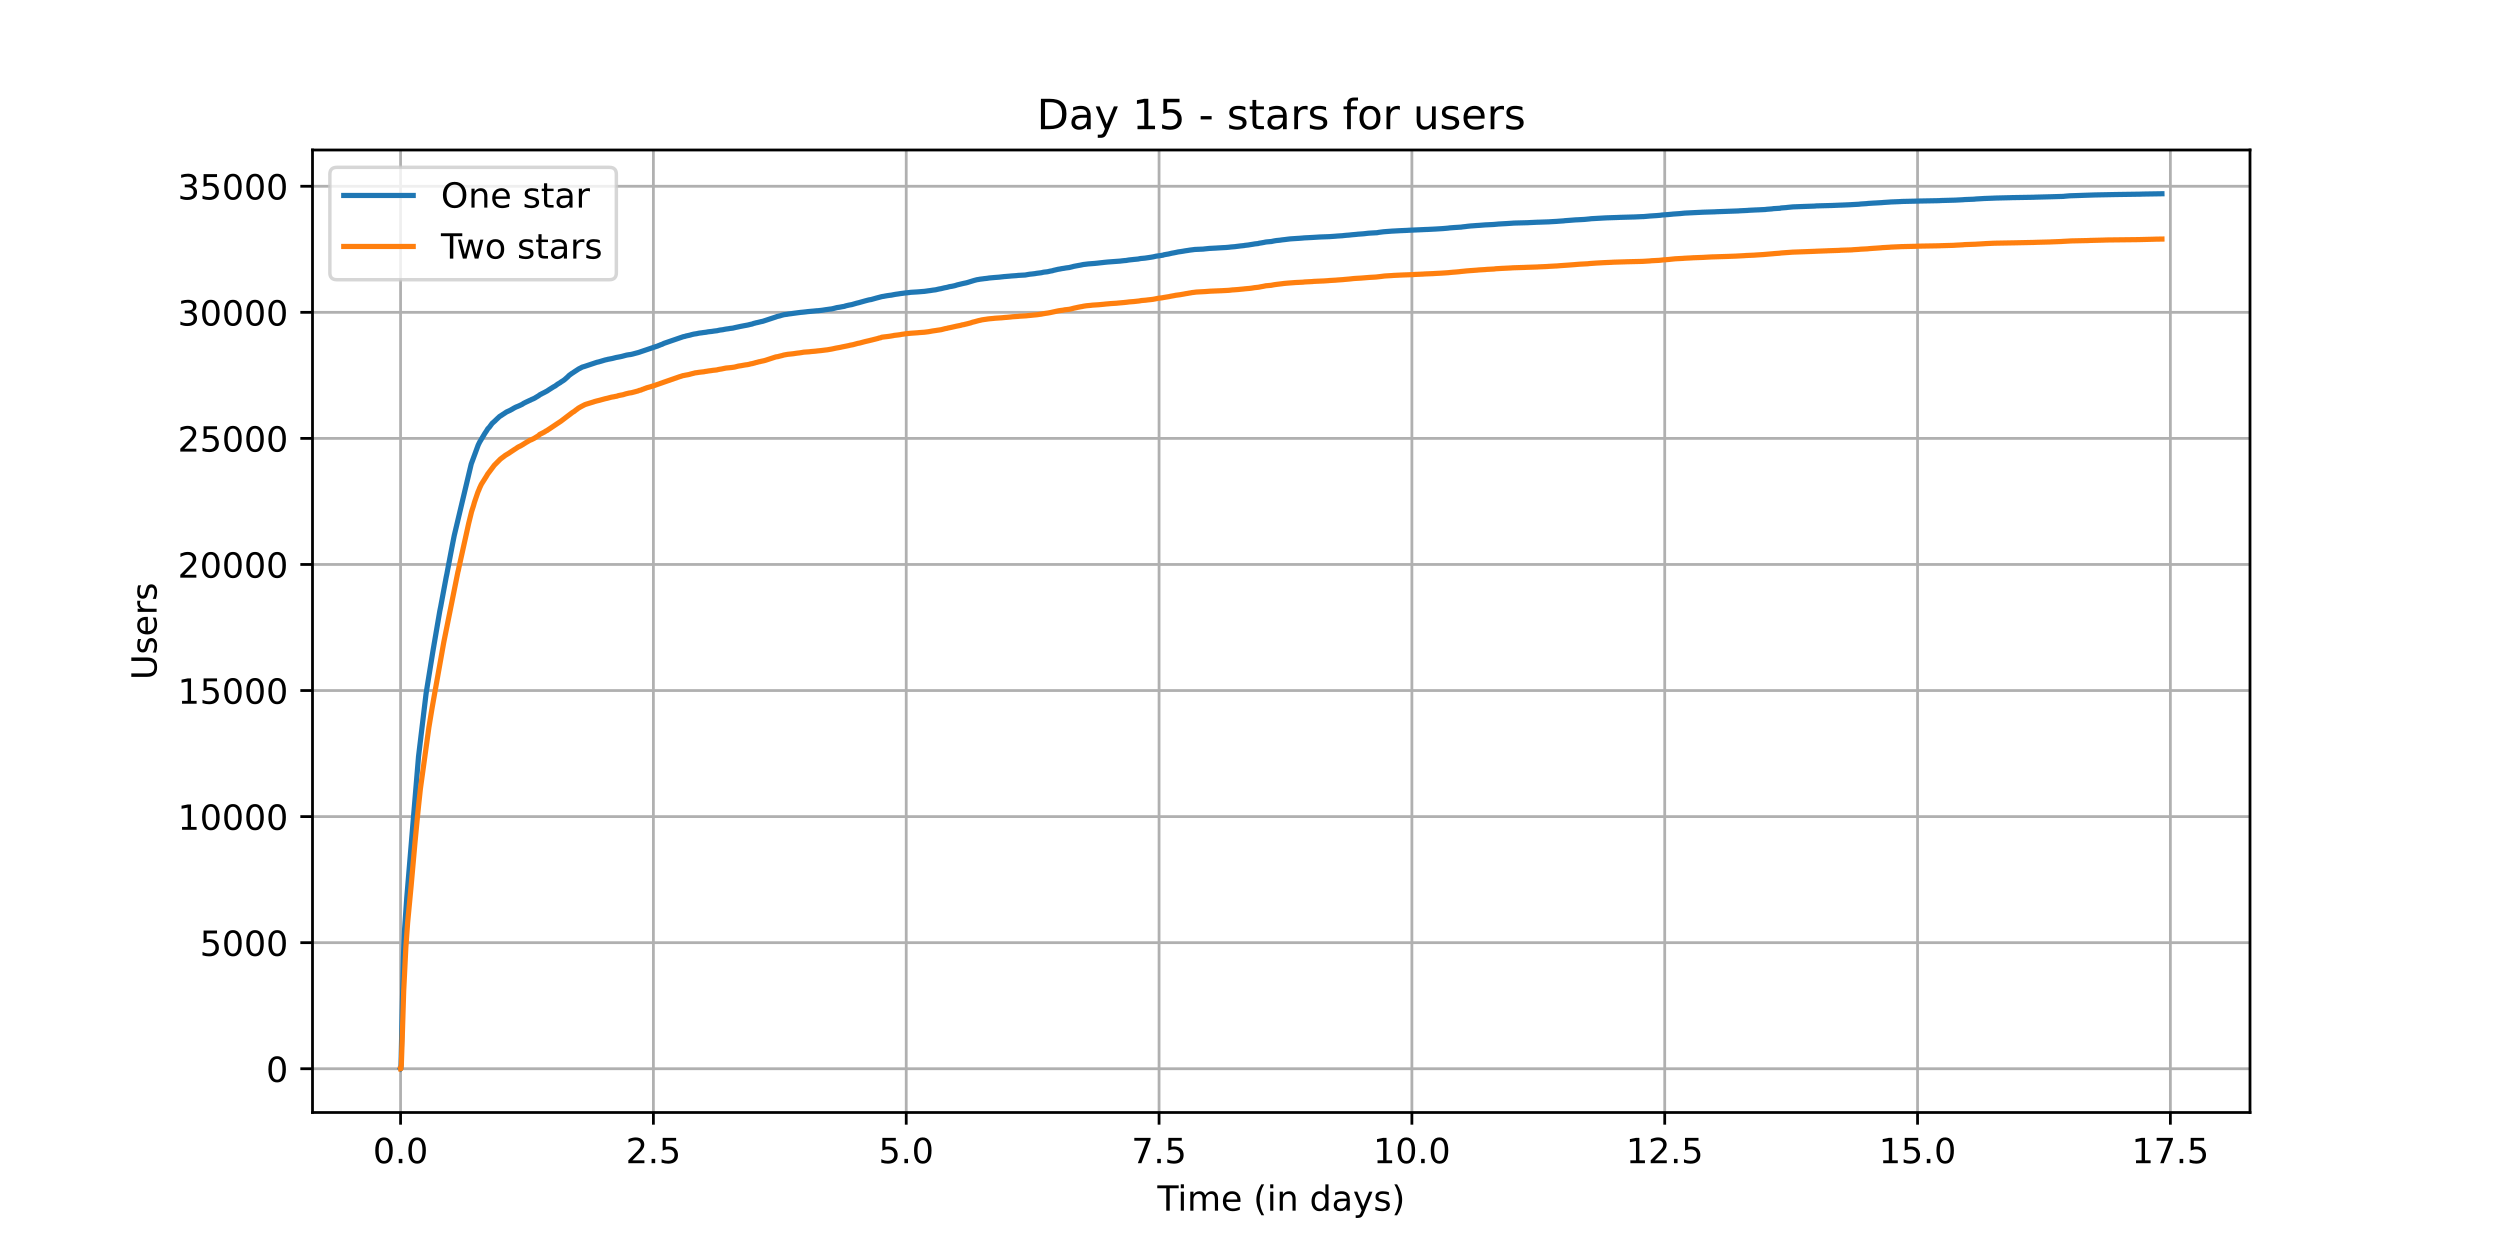<?xml version="1.0" encoding="utf-8" standalone="no"?>
<!DOCTYPE svg PUBLIC "-//W3C//DTD SVG 1.1//EN"
  "http://www.w3.org/Graphics/SVG/1.1/DTD/svg11.dtd">
<!-- Created with matplotlib (https://matplotlib.org/) -->
<svg height="360pt" version="1.1" viewBox="0 0 720 360" width="720pt" xmlns="http://www.w3.org/2000/svg" xmlns:xlink="http://www.w3.org/1999/xlink">
 <defs>
  <style type="text/css">*{stroke-linecap:butt;stroke-linejoin:round;}</style>
 </defs>
 <g id="figure_1">
  <g id="patch_1">
   <path d="M 0 360 
L 720 360 
L 720 0 
L 0 0 
z
" style="fill:#ffffff;"/>
  </g>
  <g id="axes_1">
   <g id="patch_2">
    <path d="M 90 320.4 
L 648 320.4 
L 648 43.2 
L 90 43.2 
z
" style="fill:#ffffff;"/>
   </g>
   <g id="matplotlib.axis_1">
    <g id="xtick_1">
     <g id="line2d_1">
      <path clip-path="url(#pe587281e4d)" d="M 115.364 320.4 
L 115.364 43.2 
" style="fill:none;stroke:#b0b0b0;stroke-linecap:square;stroke-width:0.8;"/>
     </g>
     <g id="line2d_2">
      <defs>
       <path d="M 0 0 
L 0 3.5 
" id="m7c667fd18a" style="stroke:#000000;stroke-width:0.8;"/>
      </defs>
      <g>
       <use style="stroke:#000000;stroke-width:0.8;" x="115.364" xlink:href="#m7c667fd18a" y="320.4"/>
      </g>
     </g>
     <g id="text_1">
      <!-- 0.0 -->
      <g transform="translate(107.412 334.998)scale(0.1 -0.1)">
       <defs>
        <path d="M 31.781 66.406 
Q 24.172 66.406 20.328 58.906 
Q 16.5 51.422 16.5 36.375 
Q 16.5 21.391 20.328 13.891 
Q 24.172 6.391 31.781 6.391 
Q 39.453 6.391 43.281 13.891 
Q 47.125 21.391 47.125 36.375 
Q 47.125 51.422 43.281 58.906 
Q 39.453 66.406 31.781 66.406 
z
M 31.781 74.219 
Q 44.047 74.219 50.516 64.516 
Q 56.984 54.828 56.984 36.375 
Q 56.984 17.969 50.516 8.266 
Q 44.047 -1.422 31.781 -1.422 
Q 19.531 -1.422 13.062 8.266 
Q 6.594 17.969 6.594 36.375 
Q 6.594 54.828 13.062 64.516 
Q 19.531 74.219 31.781 74.219 
z
" id="DejaVuSans-48"/>
        <path d="M 10.688 12.406 
L 21 12.406 
L 21 0 
L 10.688 0 
z
" id="DejaVuSans-46"/>
       </defs>
       <use xlink:href="#DejaVuSans-48"/>
       <use x="63.623" xlink:href="#DejaVuSans-46"/>
       <use x="95.41" xlink:href="#DejaVuSans-48"/>
      </g>
     </g>
    </g>
    <g id="xtick_2">
     <g id="line2d_3">
      <path clip-path="url(#pe587281e4d)" d="M 188.179 320.4 
L 188.179 43.2 
" style="fill:none;stroke:#b0b0b0;stroke-linecap:square;stroke-width:0.8;"/>
     </g>
     <g id="line2d_4">
      <g>
       <use style="stroke:#000000;stroke-width:0.8;" x="188.179" xlink:href="#m7c667fd18a" y="320.4"/>
      </g>
     </g>
     <g id="text_2">
      <!-- 2.5 -->
      <g transform="translate(180.227 334.998)scale(0.1 -0.1)">
       <defs>
        <path d="M 19.188 8.297 
L 53.609 8.297 
L 53.609 0 
L 7.328 0 
L 7.328 8.297 
Q 12.938 14.109 22.625 23.891 
Q 32.328 33.688 34.812 36.531 
Q 39.547 41.844 41.422 45.531 
Q 43.312 49.219 43.312 52.781 
Q 43.312 58.594 39.234 62.25 
Q 35.156 65.922 28.609 65.922 
Q 23.969 65.922 18.812 64.312 
Q 13.672 62.703 7.812 59.422 
L 7.812 69.391 
Q 13.766 71.781 18.938 73 
Q 24.125 74.219 28.422 74.219 
Q 39.75 74.219 46.484 68.547 
Q 53.219 62.891 53.219 53.422 
Q 53.219 48.922 51.531 44.891 
Q 49.859 40.875 45.406 35.406 
Q 44.188 33.984 37.641 27.219 
Q 31.109 20.453 19.188 8.297 
z
" id="DejaVuSans-50"/>
        <path d="M 10.797 72.906 
L 49.516 72.906 
L 49.516 64.594 
L 19.828 64.594 
L 19.828 46.734 
Q 21.969 47.469 24.109 47.828 
Q 26.266 48.188 28.422 48.188 
Q 40.625 48.188 47.75 41.5 
Q 54.891 34.812 54.891 23.391 
Q 54.891 11.625 47.562 5.094 
Q 40.234 -1.422 26.906 -1.422 
Q 22.312 -1.422 17.547 -0.641 
Q 12.797 0.141 7.719 1.703 
L 7.719 11.625 
Q 12.109 9.234 16.797 8.062 
Q 21.484 6.891 26.703 6.891 
Q 35.156 6.891 40.078 11.328 
Q 45.016 15.766 45.016 23.391 
Q 45.016 31 40.078 35.438 
Q 35.156 39.891 26.703 39.891 
Q 22.75 39.891 18.812 39.016 
Q 14.891 38.141 10.797 36.281 
z
" id="DejaVuSans-53"/>
       </defs>
       <use xlink:href="#DejaVuSans-50"/>
       <use x="63.623" xlink:href="#DejaVuSans-46"/>
       <use x="95.41" xlink:href="#DejaVuSans-53"/>
      </g>
     </g>
    </g>
    <g id="xtick_3">
     <g id="line2d_5">
      <path clip-path="url(#pe587281e4d)" d="M 260.994 320.4 
L 260.994 43.2 
" style="fill:none;stroke:#b0b0b0;stroke-linecap:square;stroke-width:0.8;"/>
     </g>
     <g id="line2d_6">
      <g>
       <use style="stroke:#000000;stroke-width:0.8;" x="260.994" xlink:href="#m7c667fd18a" y="320.4"/>
      </g>
     </g>
     <g id="text_3">
      <!-- 5.0 -->
      <g transform="translate(253.042 334.998)scale(0.1 -0.1)">
       <use xlink:href="#DejaVuSans-53"/>
       <use x="63.623" xlink:href="#DejaVuSans-46"/>
       <use x="95.41" xlink:href="#DejaVuSans-48"/>
      </g>
     </g>
    </g>
    <g id="xtick_4">
     <g id="line2d_7">
      <path clip-path="url(#pe587281e4d)" d="M 333.809 320.4 
L 333.809 43.2 
" style="fill:none;stroke:#b0b0b0;stroke-linecap:square;stroke-width:0.8;"/>
     </g>
     <g id="line2d_8">
      <g>
       <use style="stroke:#000000;stroke-width:0.8;" x="333.809" xlink:href="#m7c667fd18a" y="320.4"/>
      </g>
     </g>
     <g id="text_4">
      <!-- 7.5 -->
      <g transform="translate(325.858 334.998)scale(0.1 -0.1)">
       <defs>
        <path d="M 8.203 72.906 
L 55.078 72.906 
L 55.078 68.703 
L 28.609 0 
L 18.312 0 
L 43.219 64.594 
L 8.203 64.594 
z
" id="DejaVuSans-55"/>
       </defs>
       <use xlink:href="#DejaVuSans-55"/>
       <use x="63.623" xlink:href="#DejaVuSans-46"/>
       <use x="95.41" xlink:href="#DejaVuSans-53"/>
      </g>
     </g>
    </g>
    <g id="xtick_5">
     <g id="line2d_9">
      <path clip-path="url(#pe587281e4d)" d="M 406.624 320.4 
L 406.624 43.2 
" style="fill:none;stroke:#b0b0b0;stroke-linecap:square;stroke-width:0.8;"/>
     </g>
     <g id="line2d_10">
      <g>
       <use style="stroke:#000000;stroke-width:0.8;" x="406.624" xlink:href="#m7c667fd18a" y="320.4"/>
      </g>
     </g>
     <g id="text_5">
      <!-- 10.0 -->
      <g transform="translate(395.492 334.998)scale(0.1 -0.1)">
       <defs>
        <path d="M 12.406 8.297 
L 28.516 8.297 
L 28.516 63.922 
L 10.984 60.406 
L 10.984 69.391 
L 28.422 72.906 
L 38.281 72.906 
L 38.281 8.297 
L 54.391 8.297 
L 54.391 0 
L 12.406 0 
z
" id="DejaVuSans-49"/>
       </defs>
       <use xlink:href="#DejaVuSans-49"/>
       <use x="63.623" xlink:href="#DejaVuSans-48"/>
       <use x="127.246" xlink:href="#DejaVuSans-46"/>
       <use x="159.033" xlink:href="#DejaVuSans-48"/>
      </g>
     </g>
    </g>
    <g id="xtick_6">
     <g id="line2d_11">
      <path clip-path="url(#pe587281e4d)" d="M 479.44 320.4 
L 479.44 43.2 
" style="fill:none;stroke:#b0b0b0;stroke-linecap:square;stroke-width:0.8;"/>
     </g>
     <g id="line2d_12">
      <g>
       <use style="stroke:#000000;stroke-width:0.8;" x="479.44" xlink:href="#m7c667fd18a" y="320.4"/>
      </g>
     </g>
     <g id="text_6">
      <!-- 12.5 -->
      <g transform="translate(468.307 334.998)scale(0.1 -0.1)">
       <use xlink:href="#DejaVuSans-49"/>
       <use x="63.623" xlink:href="#DejaVuSans-50"/>
       <use x="127.246" xlink:href="#DejaVuSans-46"/>
       <use x="159.033" xlink:href="#DejaVuSans-53"/>
      </g>
     </g>
    </g>
    <g id="xtick_7">
     <g id="line2d_13">
      <path clip-path="url(#pe587281e4d)" d="M 552.255 320.4 
L 552.255 43.2 
" style="fill:none;stroke:#b0b0b0;stroke-linecap:square;stroke-width:0.8;"/>
     </g>
     <g id="line2d_14">
      <g>
       <use style="stroke:#000000;stroke-width:0.8;" x="552.255" xlink:href="#m7c667fd18a" y="320.4"/>
      </g>
     </g>
     <g id="text_7">
      <!-- 15.0 -->
      <g transform="translate(541.122 334.998)scale(0.1 -0.1)">
       <use xlink:href="#DejaVuSans-49"/>
       <use x="63.623" xlink:href="#DejaVuSans-53"/>
       <use x="127.246" xlink:href="#DejaVuSans-46"/>
       <use x="159.033" xlink:href="#DejaVuSans-48"/>
      </g>
     </g>
    </g>
    <g id="xtick_8">
     <g id="line2d_15">
      <path clip-path="url(#pe587281e4d)" d="M 625.07 320.4 
L 625.07 43.2 
" style="fill:none;stroke:#b0b0b0;stroke-linecap:square;stroke-width:0.8;"/>
     </g>
     <g id="line2d_16">
      <g>
       <use style="stroke:#000000;stroke-width:0.8;" x="625.07" xlink:href="#m7c667fd18a" y="320.4"/>
      </g>
     </g>
     <g id="text_8">
      <!-- 17.5 -->
      <g transform="translate(613.937 334.998)scale(0.1 -0.1)">
       <use xlink:href="#DejaVuSans-49"/>
       <use x="63.623" xlink:href="#DejaVuSans-55"/>
       <use x="127.246" xlink:href="#DejaVuSans-46"/>
       <use x="159.033" xlink:href="#DejaVuSans-53"/>
      </g>
     </g>
    </g>
    <g id="text_9">
     <!-- Time (in days) -->
     <g transform="translate(333.327 348.677)scale(0.1 -0.1)">
      <defs>
       <path d="M -0.297 72.906 
L 61.375 72.906 
L 61.375 64.594 
L 35.5 64.594 
L 35.5 0 
L 25.594 0 
L 25.594 64.594 
L -0.297 64.594 
z
" id="DejaVuSans-84"/>
       <path d="M 9.422 54.688 
L 18.406 54.688 
L 18.406 0 
L 9.422 0 
z
M 9.422 75.984 
L 18.406 75.984 
L 18.406 64.594 
L 9.422 64.594 
z
" id="DejaVuSans-105"/>
       <path d="M 52 44.188 
Q 55.375 50.25 60.062 53.125 
Q 64.75 56 71.094 56 
Q 79.641 56 84.281 50.016 
Q 88.922 44.047 88.922 33.016 
L 88.922 0 
L 79.891 0 
L 79.891 32.719 
Q 79.891 40.578 77.094 44.375 
Q 74.312 48.188 68.609 48.188 
Q 61.625 48.188 57.562 43.547 
Q 53.516 38.922 53.516 30.906 
L 53.516 0 
L 44.484 0 
L 44.484 32.719 
Q 44.484 40.625 41.703 44.406 
Q 38.922 48.188 33.109 48.188 
Q 26.219 48.188 22.156 43.531 
Q 18.109 38.875 18.109 30.906 
L 18.109 0 
L 9.078 0 
L 9.078 54.688 
L 18.109 54.688 
L 18.109 46.188 
Q 21.188 51.219 25.484 53.609 
Q 29.781 56 35.688 56 
Q 41.656 56 45.828 52.969 
Q 50 49.953 52 44.188 
z
" id="DejaVuSans-109"/>
       <path d="M 56.203 29.594 
L 56.203 25.203 
L 14.891 25.203 
Q 15.484 15.922 20.484 11.062 
Q 25.484 6.203 34.422 6.203 
Q 39.594 6.203 44.453 7.469 
Q 49.312 8.734 54.109 11.281 
L 54.109 2.781 
Q 49.266 0.734 44.188 -0.344 
Q 39.109 -1.422 33.891 -1.422 
Q 20.797 -1.422 13.156 6.188 
Q 5.516 13.812 5.516 26.812 
Q 5.516 40.234 12.766 48.109 
Q 20.016 56 32.328 56 
Q 43.359 56 49.781 48.891 
Q 56.203 41.797 56.203 29.594 
z
M 47.219 32.234 
Q 47.125 39.594 43.094 43.984 
Q 39.062 48.391 32.422 48.391 
Q 24.906 48.391 20.391 44.141 
Q 15.875 39.891 15.188 32.172 
z
" id="DejaVuSans-101"/>
       <path id="DejaVuSans-32"/>
       <path d="M 31 75.875 
Q 24.469 64.656 21.281 53.656 
Q 18.109 42.672 18.109 31.391 
Q 18.109 20.125 21.312 9.062 
Q 24.516 -2 31 -13.188 
L 23.188 -13.188 
Q 15.875 -1.703 12.234 9.375 
Q 8.594 20.453 8.594 31.391 
Q 8.594 42.281 12.203 53.312 
Q 15.828 64.359 23.188 75.875 
z
" id="DejaVuSans-40"/>
       <path d="M 54.891 33.016 
L 54.891 0 
L 45.906 0 
L 45.906 32.719 
Q 45.906 40.484 42.875 44.328 
Q 39.844 48.188 33.797 48.188 
Q 26.516 48.188 22.312 43.547 
Q 18.109 38.922 18.109 30.906 
L 18.109 0 
L 9.078 0 
L 9.078 54.688 
L 18.109 54.688 
L 18.109 46.188 
Q 21.344 51.125 25.703 53.562 
Q 30.078 56 35.797 56 
Q 45.219 56 50.047 50.172 
Q 54.891 44.344 54.891 33.016 
z
" id="DejaVuSans-110"/>
       <path d="M 45.406 46.391 
L 45.406 75.984 
L 54.391 75.984 
L 54.391 0 
L 45.406 0 
L 45.406 8.203 
Q 42.578 3.328 38.25 0.953 
Q 33.938 -1.422 27.875 -1.422 
Q 17.969 -1.422 11.734 6.484 
Q 5.516 14.406 5.516 27.297 
Q 5.516 40.188 11.734 48.094 
Q 17.969 56 27.875 56 
Q 33.938 56 38.25 53.625 
Q 42.578 51.266 45.406 46.391 
z
M 14.797 27.297 
Q 14.797 17.391 18.875 11.75 
Q 22.953 6.109 30.078 6.109 
Q 37.203 6.109 41.297 11.75 
Q 45.406 17.391 45.406 27.297 
Q 45.406 37.203 41.297 42.844 
Q 37.203 48.484 30.078 48.484 
Q 22.953 48.484 18.875 42.844 
Q 14.797 37.203 14.797 27.297 
z
" id="DejaVuSans-100"/>
       <path d="M 34.281 27.484 
Q 23.391 27.484 19.188 25 
Q 14.984 22.516 14.984 16.5 
Q 14.984 11.719 18.141 8.906 
Q 21.297 6.109 26.703 6.109 
Q 34.188 6.109 38.703 11.406 
Q 43.219 16.703 43.219 25.484 
L 43.219 27.484 
z
M 52.203 31.203 
L 52.203 0 
L 43.219 0 
L 43.219 8.297 
Q 40.141 3.328 35.547 0.953 
Q 30.953 -1.422 24.312 -1.422 
Q 15.922 -1.422 10.953 3.297 
Q 6 8.016 6 15.922 
Q 6 25.141 12.172 29.828 
Q 18.359 34.516 30.609 34.516 
L 43.219 34.516 
L 43.219 35.406 
Q 43.219 41.609 39.141 45 
Q 35.062 48.391 27.688 48.391 
Q 23 48.391 18.547 47.266 
Q 14.109 46.141 10.016 43.891 
L 10.016 52.203 
Q 14.938 54.109 19.578 55.047 
Q 24.219 56 28.609 56 
Q 40.484 56 46.344 49.844 
Q 52.203 43.703 52.203 31.203 
z
" id="DejaVuSans-97"/>
       <path d="M 32.172 -5.078 
Q 28.375 -14.844 24.75 -17.812 
Q 21.141 -20.797 15.094 -20.797 
L 7.906 -20.797 
L 7.906 -13.281 
L 13.188 -13.281 
Q 16.891 -13.281 18.938 -11.516 
Q 21 -9.766 23.484 -3.219 
L 25.094 0.875 
L 2.984 54.688 
L 12.5 54.688 
L 29.594 11.922 
L 46.688 54.688 
L 56.203 54.688 
z
" id="DejaVuSans-121"/>
       <path d="M 44.281 53.078 
L 44.281 44.578 
Q 40.484 46.531 36.375 47.5 
Q 32.281 48.484 27.875 48.484 
Q 21.188 48.484 17.844 46.438 
Q 14.5 44.391 14.5 40.281 
Q 14.5 37.156 16.891 35.375 
Q 19.281 33.594 26.516 31.984 
L 29.594 31.297 
Q 39.156 29.25 43.188 25.516 
Q 47.219 21.781 47.219 15.094 
Q 47.219 7.469 41.188 3.016 
Q 35.156 -1.422 24.609 -1.422 
Q 20.219 -1.422 15.453 -0.562 
Q 10.688 0.297 5.422 2 
L 5.422 11.281 
Q 10.406 8.688 15.234 7.391 
Q 20.062 6.109 24.812 6.109 
Q 31.156 6.109 34.562 8.281 
Q 37.984 10.453 37.984 14.406 
Q 37.984 18.062 35.516 20.016 
Q 33.062 21.969 24.703 23.781 
L 21.578 24.516 
Q 13.234 26.266 9.516 29.906 
Q 5.812 33.547 5.812 39.891 
Q 5.812 47.609 11.281 51.797 
Q 16.75 56 26.812 56 
Q 31.781 56 36.172 55.266 
Q 40.578 54.547 44.281 53.078 
z
" id="DejaVuSans-115"/>
       <path d="M 8.016 75.875 
L 15.828 75.875 
Q 23.141 64.359 26.781 53.312 
Q 30.422 42.281 30.422 31.391 
Q 30.422 20.453 26.781 9.375 
Q 23.141 -1.703 15.828 -13.188 
L 8.016 -13.188 
Q 14.5 -2 17.703 9.062 
Q 20.906 20.125 20.906 31.391 
Q 20.906 42.672 17.703 53.656 
Q 14.5 64.656 8.016 75.875 
z
" id="DejaVuSans-41"/>
      </defs>
      <use xlink:href="#DejaVuSans-84"/>
      <use x="57.959" xlink:href="#DejaVuSans-105"/>
      <use x="85.742" xlink:href="#DejaVuSans-109"/>
      <use x="183.154" xlink:href="#DejaVuSans-101"/>
      <use x="244.678" xlink:href="#DejaVuSans-32"/>
      <use x="276.465" xlink:href="#DejaVuSans-40"/>
      <use x="315.479" xlink:href="#DejaVuSans-105"/>
      <use x="343.262" xlink:href="#DejaVuSans-110"/>
      <use x="406.641" xlink:href="#DejaVuSans-32"/>
      <use x="438.428" xlink:href="#DejaVuSans-100"/>
      <use x="501.904" xlink:href="#DejaVuSans-97"/>
      <use x="563.184" xlink:href="#DejaVuSans-121"/>
      <use x="622.363" xlink:href="#DejaVuSans-115"/>
      <use x="674.463" xlink:href="#DejaVuSans-41"/>
     </g>
    </g>
   </g>
   <g id="matplotlib.axis_2">
    <g id="ytick_1">
     <g id="line2d_17">
      <path clip-path="url(#pe587281e4d)" d="M 90 307.8 
L 648 307.8 
" style="fill:none;stroke:#b0b0b0;stroke-linecap:square;stroke-width:0.8;"/>
     </g>
     <g id="line2d_18">
      <defs>
       <path d="M 0 0 
L -3.5 0 
" id="md9b88c8abe" style="stroke:#000000;stroke-width:0.8;"/>
      </defs>
      <g>
       <use style="stroke:#000000;stroke-width:0.8;" x="90" xlink:href="#md9b88c8abe" y="307.8"/>
      </g>
     </g>
     <g id="text_10">
      <!-- 0 -->
      <g transform="translate(76.638 311.599)scale(0.1 -0.1)">
       <use xlink:href="#DejaVuSans-48"/>
      </g>
     </g>
    </g>
    <g id="ytick_2">
     <g id="line2d_19">
      <path clip-path="url(#pe587281e4d)" d="M 90 271.493 
L 648 271.493 
" style="fill:none;stroke:#b0b0b0;stroke-linecap:square;stroke-width:0.8;"/>
     </g>
     <g id="line2d_20">
      <g>
       <use style="stroke:#000000;stroke-width:0.8;" x="90" xlink:href="#md9b88c8abe" y="271.493"/>
      </g>
     </g>
     <g id="text_11">
      <!-- 5000 -->
      <g transform="translate(57.55 275.292)scale(0.1 -0.1)">
       <use xlink:href="#DejaVuSans-53"/>
       <use x="63.623" xlink:href="#DejaVuSans-48"/>
       <use x="127.246" xlink:href="#DejaVuSans-48"/>
       <use x="190.869" xlink:href="#DejaVuSans-48"/>
      </g>
     </g>
    </g>
    <g id="ytick_3">
     <g id="line2d_21">
      <path clip-path="url(#pe587281e4d)" d="M 90 235.186 
L 648 235.186 
" style="fill:none;stroke:#b0b0b0;stroke-linecap:square;stroke-width:0.8;"/>
     </g>
     <g id="line2d_22">
      <g>
       <use style="stroke:#000000;stroke-width:0.8;" x="90" xlink:href="#md9b88c8abe" y="235.186"/>
      </g>
     </g>
     <g id="text_12">
      <!-- 10000 -->
      <g transform="translate(51.188 238.985)scale(0.1 -0.1)">
       <use xlink:href="#DejaVuSans-49"/>
       <use x="63.623" xlink:href="#DejaVuSans-48"/>
       <use x="127.246" xlink:href="#DejaVuSans-48"/>
       <use x="190.869" xlink:href="#DejaVuSans-48"/>
       <use x="254.492" xlink:href="#DejaVuSans-48"/>
      </g>
     </g>
    </g>
    <g id="ytick_4">
     <g id="line2d_23">
      <path clip-path="url(#pe587281e4d)" d="M 90 198.879 
L 648 198.879 
" style="fill:none;stroke:#b0b0b0;stroke-linecap:square;stroke-width:0.8;"/>
     </g>
     <g id="line2d_24">
      <g>
       <use style="stroke:#000000;stroke-width:0.8;" x="90" xlink:href="#md9b88c8abe" y="198.879"/>
      </g>
     </g>
     <g id="text_13">
      <!-- 15000 -->
      <g transform="translate(51.188 202.678)scale(0.1 -0.1)">
       <use xlink:href="#DejaVuSans-49"/>
       <use x="63.623" xlink:href="#DejaVuSans-53"/>
       <use x="127.246" xlink:href="#DejaVuSans-48"/>
       <use x="190.869" xlink:href="#DejaVuSans-48"/>
       <use x="254.492" xlink:href="#DejaVuSans-48"/>
      </g>
     </g>
    </g>
    <g id="ytick_5">
     <g id="line2d_25">
      <path clip-path="url(#pe587281e4d)" d="M 90 162.572 
L 648 162.572 
" style="fill:none;stroke:#b0b0b0;stroke-linecap:square;stroke-width:0.8;"/>
     </g>
     <g id="line2d_26">
      <g>
       <use style="stroke:#000000;stroke-width:0.8;" x="90" xlink:href="#md9b88c8abe" y="162.572"/>
      </g>
     </g>
     <g id="text_14">
      <!-- 20000 -->
      <g transform="translate(51.188 166.371)scale(0.1 -0.1)">
       <use xlink:href="#DejaVuSans-50"/>
       <use x="63.623" xlink:href="#DejaVuSans-48"/>
       <use x="127.246" xlink:href="#DejaVuSans-48"/>
       <use x="190.869" xlink:href="#DejaVuSans-48"/>
       <use x="254.492" xlink:href="#DejaVuSans-48"/>
      </g>
     </g>
    </g>
    <g id="ytick_6">
     <g id="line2d_27">
      <path clip-path="url(#pe587281e4d)" d="M 90 126.265 
L 648 126.265 
" style="fill:none;stroke:#b0b0b0;stroke-linecap:square;stroke-width:0.8;"/>
     </g>
     <g id="line2d_28">
      <g>
       <use style="stroke:#000000;stroke-width:0.8;" x="90" xlink:href="#md9b88c8abe" y="126.265"/>
      </g>
     </g>
     <g id="text_15">
      <!-- 25000 -->
      <g transform="translate(51.188 130.064)scale(0.1 -0.1)">
       <use xlink:href="#DejaVuSans-50"/>
       <use x="63.623" xlink:href="#DejaVuSans-53"/>
       <use x="127.246" xlink:href="#DejaVuSans-48"/>
       <use x="190.869" xlink:href="#DejaVuSans-48"/>
       <use x="254.492" xlink:href="#DejaVuSans-48"/>
      </g>
     </g>
    </g>
    <g id="ytick_7">
     <g id="line2d_29">
      <path clip-path="url(#pe587281e4d)" d="M 90 89.958 
L 648 89.958 
" style="fill:none;stroke:#b0b0b0;stroke-linecap:square;stroke-width:0.8;"/>
     </g>
     <g id="line2d_30">
      <g>
       <use style="stroke:#000000;stroke-width:0.8;" x="90" xlink:href="#md9b88c8abe" y="89.958"/>
      </g>
     </g>
     <g id="text_16">
      <!-- 30000 -->
      <g transform="translate(51.188 93.757)scale(0.1 -0.1)">
       <defs>
        <path d="M 40.578 39.312 
Q 47.656 37.797 51.625 33 
Q 55.609 28.219 55.609 21.188 
Q 55.609 10.406 48.188 4.484 
Q 40.766 -1.422 27.094 -1.422 
Q 22.516 -1.422 17.656 -0.516 
Q 12.797 0.391 7.625 2.203 
L 7.625 11.719 
Q 11.719 9.328 16.594 8.109 
Q 21.484 6.891 26.812 6.891 
Q 36.078 6.891 40.938 10.547 
Q 45.797 14.203 45.797 21.188 
Q 45.797 27.641 41.281 31.266 
Q 36.766 34.906 28.719 34.906 
L 20.219 34.906 
L 20.219 43.016 
L 29.109 43.016 
Q 36.375 43.016 40.234 45.922 
Q 44.094 48.828 44.094 54.297 
Q 44.094 59.906 40.109 62.906 
Q 36.141 65.922 28.719 65.922 
Q 24.656 65.922 20.016 65.031 
Q 15.375 64.156 9.812 62.312 
L 9.812 71.094 
Q 15.438 72.656 20.344 73.438 
Q 25.25 74.219 29.594 74.219 
Q 40.828 74.219 47.359 69.109 
Q 53.906 64.016 53.906 55.328 
Q 53.906 49.266 50.438 45.094 
Q 46.969 40.922 40.578 39.312 
z
" id="DejaVuSans-51"/>
       </defs>
       <use xlink:href="#DejaVuSans-51"/>
       <use x="63.623" xlink:href="#DejaVuSans-48"/>
       <use x="127.246" xlink:href="#DejaVuSans-48"/>
       <use x="190.869" xlink:href="#DejaVuSans-48"/>
       <use x="254.492" xlink:href="#DejaVuSans-48"/>
      </g>
     </g>
    </g>
    <g id="ytick_8">
     <g id="line2d_31">
      <path clip-path="url(#pe587281e4d)" d="M 90 53.651 
L 648 53.651 
" style="fill:none;stroke:#b0b0b0;stroke-linecap:square;stroke-width:0.8;"/>
     </g>
     <g id="line2d_32">
      <g>
       <use style="stroke:#000000;stroke-width:0.8;" x="90" xlink:href="#md9b88c8abe" y="53.651"/>
      </g>
     </g>
     <g id="text_17">
      <!-- 35000 -->
      <g transform="translate(51.188 57.45)scale(0.1 -0.1)">
       <use xlink:href="#DejaVuSans-51"/>
       <use x="63.623" xlink:href="#DejaVuSans-53"/>
       <use x="127.246" xlink:href="#DejaVuSans-48"/>
       <use x="190.869" xlink:href="#DejaVuSans-48"/>
       <use x="254.492" xlink:href="#DejaVuSans-48"/>
      </g>
     </g>
    </g>
    <g id="text_18">
     <!-- Users -->
     <g transform="translate(45.108 195.801)rotate(-90)scale(0.1 -0.1)">
      <defs>
       <path d="M 8.688 72.906 
L 18.609 72.906 
L 18.609 28.609 
Q 18.609 16.891 22.844 11.734 
Q 27.094 6.594 36.625 6.594 
Q 46.094 6.594 50.344 11.734 
Q 54.594 16.891 54.594 28.609 
L 54.594 72.906 
L 64.5 72.906 
L 64.5 27.391 
Q 64.5 13.141 57.438 5.859 
Q 50.391 -1.422 36.625 -1.422 
Q 22.797 -1.422 15.734 5.859 
Q 8.688 13.141 8.688 27.391 
z
" id="DejaVuSans-85"/>
       <path d="M 41.109 46.297 
Q 39.594 47.172 37.812 47.578 
Q 36.031 48 33.891 48 
Q 26.266 48 22.188 43.047 
Q 18.109 38.094 18.109 28.812 
L 18.109 0 
L 9.078 0 
L 9.078 54.688 
L 18.109 54.688 
L 18.109 46.188 
Q 20.953 51.172 25.484 53.578 
Q 30.031 56 36.531 56 
Q 37.453 56 38.578 55.875 
Q 39.703 55.766 41.062 55.516 
z
" id="DejaVuSans-114"/>
      </defs>
      <use xlink:href="#DejaVuSans-85"/>
      <use x="73.193" xlink:href="#DejaVuSans-115"/>
      <use x="125.293" xlink:href="#DejaVuSans-101"/>
      <use x="186.816" xlink:href="#DejaVuSans-114"/>
      <use x="227.93" xlink:href="#DejaVuSans-115"/>
     </g>
    </g>
   </g>
   <g id="line2d_33">
    <path clip-path="url(#pe587281e4d)" d="M 115.364 307.8 
L 115.421 307.742 
L 115.502 306.558 
L 115.662 299.173 
L 116.183 275.661 
L 116.524 267.594 
L 117.146 258.604 
L 120.538 217.867 
L 122.723 199.663 
L 124.648 187.747 
L 124.868 186.44 
L 126.652 176.02 
L 126.932 174.64 
L 127.233 173.014 
L 128.516 166.152 
L 128.697 165.302 
L 129.097 163.167 
L 130.16 157.59 
L 130.5 155.848 
L 130.821 154.236 
L 135.714 133.628 
L 137.679 128.291 
L 137.759 128.102 
L 138.14 127.325 
L 139.664 124.769 
L 140.065 124.181 
L 140.506 123.462 
L 140.907 123.062 
L 141.208 122.656 
L 141.749 121.922 
L 141.93 121.763 
L 142.05 121.668 
L 142.29 121.443 
L 142.531 121.24 
L 142.812 120.949 
L 143.874 119.955 
L 144.055 119.846 
L 145.678 118.785 
L 145.818 118.677 
L 146.941 118.161 
L 147.783 117.674 
L 147.963 117.566 
L 148.584 117.239 
L 148.805 117.152 
L 149.085 117.043 
L 149.526 116.854 
L 150.388 116.447 
L 150.629 116.28 
L 150.789 116.171 
L 151.431 115.845 
L 152.533 115.329 
L 152.754 115.242 
L 152.934 115.148 
L 153.194 115.01 
L 153.475 114.908 
L 154.076 114.61 
L 154.418 114.385 
L 154.638 114.262 
L 155.12 113.971 
L 155.561 113.637 
L 155.822 113.528 
L 156.122 113.347 
L 156.363 113.238 
L 157.024 112.896 
L 157.325 112.729 
L 157.545 112.621 
L 157.866 112.403 
L 158.027 112.294 
L 159.37 111.444 
L 159.931 111.139 
L 160.212 110.921 
L 160.653 110.595 
L 160.854 110.493 
L 161.194 110.275 
L 161.395 110.166 
L 161.616 109.977 
L 161.776 109.883 
L 162.097 109.687 
L 162.439 109.455 
L 162.719 109.229 
L 163.521 108.518 
L 163.802 108.22 
L 164.002 108.039 
L 164.444 107.726 
L 164.584 107.617 
L 166.669 106.252 
L 167.371 105.896 
L 167.652 105.737 
L 167.993 105.635 
L 168.294 105.548 
L 171.922 104.335 
L 172.423 104.226 
L 174.327 103.66 
L 174.849 103.551 
L 175.05 103.486 
L 175.651 103.377 
L 176.353 103.239 
L 177.456 102.956 
L 178.059 102.847 
L 178.74 102.716 
L 179.201 102.607 
L 180.464 102.266 
L 181.125 102.157 
L 181.607 102.099 
L 182.108 101.99 
L 183.27 101.678 
L 183.691 101.569 
L 183.892 101.511 
L 184.233 101.402 
L 184.433 101.329 
L 184.754 101.22 
L 189.044 99.768 
L 189.364 99.673 
L 189.565 99.572 
L 189.865 99.463 
L 190.306 99.274 
L 190.647 99.172 
L 191.229 98.882 
L 196.744 96.979 
L 197.266 96.871 
L 197.606 96.754 
L 198.368 96.595 
L 198.829 96.486 
L 199.15 96.384 
L 199.591 96.275 
L 199.851 96.217 
L 200.573 96.108 
L 201.354 95.941 
L 202.176 95.839 
L 202.417 95.796 
L 203.319 95.687 
L 204 95.556 
L 205.022 95.447 
L 205.604 95.353 
L 206.506 95.244 
L 207.307 95.062 
L 208.149 94.961 
L 208.329 94.917 
L 208.891 94.808 
L 209.131 94.765 
L 209.913 94.663 
L 210.093 94.612 
L 211.016 94.503 
L 211.938 94.285 
L 212.439 94.184 
L 212.7 94.126 
L 213.201 94.017 
L 213.882 93.886 
L 214.444 93.777 
L 215.085 93.661 
L 215.586 93.559 
L 215.887 93.472 
L 216.348 93.371 
L 216.588 93.327 
L 216.869 93.218 
L 217.009 93.16 
L 217.47 93.051 
L 217.631 92.993 
L 218.172 92.884 
L 219.154 92.644 
L 219.676 92.535 
L 223.527 91.265 
L 223.787 91.156 
L 224.589 90.974 
L 224.931 90.865 
L 225.252 90.764 
L 225.673 90.662 
L 225.833 90.618 
L 226.715 90.51 
L 226.996 90.444 
L 227.858 90.335 
L 228.399 90.255 
L 229.221 90.146 
L 229.742 90.074 
L 230.604 89.965 
L 231.025 89.929 
L 232.047 89.82 
L 232.549 89.754 
L 233.712 89.645 
L 234.133 89.609 
L 235.215 89.5 
L 235.576 89.486 
L 236.578 89.377 
L 237.099 89.304 
L 237.761 89.195 
L 238.262 89.13 
L 239.003 89.021 
L 239.464 88.97 
L 239.966 88.861 
L 241.048 88.585 
L 241.81 88.476 
L 242.511 88.338 
L 243.172 88.229 
L 243.553 88.091 
L 244.456 87.881 
L 245.037 87.772 
L 245.278 87.736 
L 246.781 87.3 
L 247.262 87.191 
L 248.706 86.784 
L 249.086 86.676 
L 250.249 86.371 
L 250.91 86.262 
L 252.374 85.848 
L 252.795 85.739 
L 253.958 85.427 
L 254.619 85.325 
L 254.88 85.267 
L 255.501 85.158 
L 256.262 85.049 
L 256.724 84.998 
L 257.245 84.889 
L 257.906 84.766 
L 258.688 84.657 
L 259.269 84.562 
L 260.111 84.454 
L 260.632 84.381 
L 261.695 84.272 
L 262.236 84.192 
L 264.04 84.083 
L 264.441 84.054 
L 265.784 83.945 
L 266.184 83.916 
L 266.946 83.815 
L 267.167 83.778 
L 268.009 83.669 
L 268.61 83.568 
L 269.472 83.459 
L 270.374 83.248 
L 270.995 83.139 
L 271.998 82.892 
L 272.559 82.791 
L 272.799 82.74 
L 273.2 82.631 
L 273.401 82.566 
L 274.122 82.457 
L 274.904 82.29 
L 275.285 82.181 
L 275.645 82.057 
L 276.107 81.948 
L 277.049 81.723 
L 277.51 81.614 
L 278.252 81.462 
L 278.653 81.353 
L 280.618 80.75 
L 281.019 80.649 
L 281.299 80.569 
L 281.981 80.46 
L 282.221 80.409 
L 283.123 80.3 
L 283.344 80.264 
L 284.326 80.155 
L 284.907 80.06 
L 286.13 79.951 
L 286.33 79.93 
L 287.793 79.821 
L 288.274 79.763 
L 289.237 79.654 
L 289.637 79.625 
L 290.84 79.523 
L 291.281 79.479 
L 292.785 79.371 
L 293.266 79.312 
L 295.27 79.204 
L 295.951 79.073 
L 296.614 78.964 
L 297.036 78.928 
L 297.978 78.819 
L 298.599 78.71 
L 299.461 78.601 
L 299.982 78.528 
L 300.423 78.419 
L 300.663 78.376 
L 301.666 78.267 
L 302.487 78.078 
L 303.089 77.976 
L 303.429 77.86 
L 303.91 77.751 
L 304.772 77.548 
L 305.434 77.446 
L 305.634 77.388 
L 306.376 77.279 
L 307.018 77.163 
L 307.9 77.054 
L 308.863 76.822 
L 309.183 76.727 
L 309.364 76.691 
L 309.925 76.582 
L 310.587 76.459 
L 311.209 76.35 
L 311.991 76.183 
L 312.913 76.074 
L 313.414 76.009 
L 314.818 75.9 
L 315.219 75.871 
L 316.282 75.762 
L 316.502 75.733 
L 317.504 75.624 
L 317.985 75.566 
L 319.068 75.457 
L 319.469 75.428 
L 320.932 75.319 
L 321.333 75.29 
L 322.696 75.188 
L 322.936 75.152 
L 323.918 75.043 
L 324.299 75.021 
L 324.901 74.912 
L 325.121 74.876 
L 326.123 74.767 
L 326.584 74.716 
L 327.747 74.607 
L 328.488 74.455 
L 329.711 74.346 
L 330.252 74.266 
L 330.994 74.157 
L 331.555 74.07 
L 332.177 73.961 
L 333.018 73.765 
L 333.841 73.656 
L 334.382 73.576 
L 334.963 73.482 
L 335.204 73.38 
L 335.845 73.264 
L 336.507 73.155 
L 337.449 72.93 
L 338.051 72.821 
L 338.773 72.676 
L 339.254 72.567 
L 339.495 72.53 
L 339.996 72.465 
L 340.678 72.356 
L 341.319 72.24 
L 342.081 72.131 
L 342.683 72.029 
L 343.565 71.92 
L 344.086 71.848 
L 346.532 71.739 
L 347.013 71.681 
L 348.035 71.572 
L 348.256 71.55 
L 350.32 71.441 
L 350.721 71.412 
L 352.645 71.303 
L 353.006 71.289 
L 354.129 71.187 
L 354.369 71.143 
L 355.632 71.042 
L 355.873 71.005 
L 356.755 70.896 
L 357.256 70.831 
L 358.255 70.729 
L 358.515 70.671 
L 359.477 70.562 
L 360.078 70.461 
L 360.78 70.352 
L 361.401 70.243 
L 362.343 70.141 
L 362.664 70.04 
L 363.185 69.967 
L 363.746 69.865 
L 363.987 69.822 
L 364.488 69.713 
L 364.969 69.655 
L 366.172 69.553 
L 366.433 69.495 
L 366.954 69.386 
L 367.556 69.284 
L 368.638 69.176 
L 369.2 69.088 
L 370.163 68.979 
L 370.664 68.914 
L 371.546 68.805 
L 371.947 68.776 
L 373.632 68.667 
L 374.013 68.645 
L 375.316 68.544 
L 375.536 68.515 
L 377.661 68.406 
L 378.042 68.384 
L 379.786 68.275 
L 380.167 68.253 
L 382.872 68.152 
L 383.073 68.137 
L 384.637 68.028 
L 385.077 67.985 
L 386.681 67.883 
L 386.902 67.847 
L 388.024 67.738 
L 388.385 67.723 
L 389.287 67.622 
L 389.507 67.6 
L 390.75 67.491 
L 390.97 67.455 
L 392.514 67.346 
L 392.955 67.302 
L 393.857 67.193 
L 394.298 67.15 
L 396.183 67.041 
L 396.524 67.033 
L 397.085 66.924 
L 397.586 66.859 
L 398.468 66.75 
L 398.89 66.714 
L 400.354 66.605 
L 400.775 66.569 
L 402.699 66.467 
L 402.9 66.452 
L 405.365 66.344 
L 405.586 66.322 
L 408.031 66.213 
L 408.392 66.198 
L 410.737 66.089 
L 411.078 66.082 
L 413.243 65.973 
L 413.624 65.951 
L 415.388 65.843 
L 415.789 65.813 
L 417.012 65.705 
L 417.533 65.632 
L 418.956 65.523 
L 419.337 65.501 
L 420.92 65.4 
L 421.1 65.356 
L 422.103 65.247 
L 422.624 65.174 
L 423.667 65.066 
L 424.047 65.044 
L 425.451 64.935 
L 425.812 64.92 
L 427.216 64.811 
L 427.637 64.775 
L 429.882 64.666 
L 430.263 64.644 
L 431.346 64.543 
L 431.546 64.521 
L 433.49 64.412 
L 433.871 64.39 
L 435.555 64.281 
L 435.976 64.245 
L 440.005 64.136 
L 440.386 64.114 
L 442.671 64.005 
L 443.011 63.998 
L 446.119 63.889 
L 446.519 63.86 
L 448.423 63.751 
L 448.845 63.715 
L 450.388 63.606 
L 450.629 63.562 
L 452.072 63.454 
L 452.474 63.424 
L 453.837 63.316 
L 454.177 63.308 
L 456.222 63.199 
L 456.643 63.163 
L 457.745 63.054 
L 458.246 62.989 
L 460.171 62.88 
L 460.551 62.858 
L 462.496 62.749 
L 462.857 62.735 
L 466.064 62.626 
L 466.445 62.604 
L 470.294 62.495 
L 470.634 62.488 
L 473.06 62.379 
L 473.401 62.372 
L 474.644 62.263 
L 475.085 62.219 
L 476.749 62.11 
L 477.13 62.088 
L 478.292 61.987 
L 478.553 61.936 
L 479.896 61.827 
L 480.277 61.805 
L 481.44 61.696 
L 481.901 61.645 
L 483.485 61.537 
L 483.885 61.507 
L 484.948 61.399 
L 485.148 61.377 
L 487.373 61.268 
L 487.754 61.246 
L 490.06 61.137 
L 490.44 61.115 
L 493.889 61.006 
L 494.289 60.977 
L 497.337 60.868 
L 497.697 60.854 
L 500.744 60.745 
L 500.965 60.716 
L 503.23 60.607 
L 503.671 60.563 
L 505.857 60.455 
L 506.197 60.447 
L 508.382 60.338 
L 508.884 60.273 
L 510.288 60.164 
L 510.829 60.084 
L 512.634 59.983 
L 512.935 59.895 
L 514.379 59.787 
L 514.86 59.728 
L 515.963 59.62 
L 516.384 59.583 
L 519.231 59.474 
L 519.591 59.46 
L 522.658 59.351 
L 523.12 59.3 
L 527.169 59.191 
L 527.51 59.184 
L 530.075 59.075 
L 530.416 59.068 
L 532.922 58.959 
L 533.323 58.93 
L 535.368 58.821 
L 535.869 58.755 
L 537.553 58.646 
L 538.034 58.588 
L 539.758 58.479 
L 540.119 58.465 
L 541.983 58.356 
L 542.425 58.312 
L 544.11 58.204 
L 544.531 58.167 
L 547.257 58.058 
L 547.679 58.022 
L 552.389 57.913 
L 552.75 57.899 
L 558.504 57.79 
L 558.925 57.753 
L 562.914 57.644 
L 563.275 57.63 
L 565.34 57.521 
L 565.781 57.477 
L 568.547 57.368 
L 569.029 57.31 
L 570.934 57.201 
L 571.335 57.172 
L 574.223 57.063 
L 574.604 57.042 
L 579.074 56.933 
L 579.435 56.918 
L 585.709 56.809 
L 586.09 56.788 
L 590.219 56.679 
L 590.56 56.671 
L 594.249 56.562 
L 594.73 56.504 
L 596.013 56.395 
L 596.374 56.381 
L 599.622 56.272 
L 599.983 56.257 
L 603.251 56.149 
L 603.592 56.141 
L 609.045 56.032 
L 609.386 56.025 
L 616.642 55.916 
L 617.023 55.894 
L 622.636 55.8 
L 622.636 55.8 
" style="fill:none;stroke:#1f77b4;stroke-linecap:square;stroke-width:1.5;"/>
   </g>
   <g id="line2d_34">
    <path clip-path="url(#pe587281e4d)" d="M 115.364 307.8 
L 115.462 307.778 
L 115.582 306.704 
L 115.822 299.696 
L 116.263 285.399 
L 116.885 272.836 
L 117.406 265.662 
L 118.41 255.097 
L 119.173 246.521 
L 119.515 242.643 
L 120.278 234.707 
L 120.598 231.584 
L 121.079 227.133 
L 123.525 209.444 
L 123.585 209.088 
L 124.146 205.676 
L 124.427 203.991 
L 124.928 201.137 
L 127.794 185.046 
L 131.904 164.576 
L 131.984 164.336 
L 132.224 163.167 
L 132.425 162.281 
L 134.611 152.413 
L 134.972 150.772 
L 135.814 147.359 
L 136.356 145.674 
L 136.656 144.614 
L 137.659 141.673 
L 137.879 141.194 
L 138.14 140.526 
L 138.361 140.047 
L 138.581 139.568 
L 138.702 139.357 
L 140.125 137.099 
L 140.426 136.569 
L 142.351 133.998 
L 144.135 132.197 
L 144.415 131.994 
L 144.696 131.769 
L 144.856 131.66 
L 145.357 131.282 
L 145.477 131.173 
L 146.58 130.513 
L 146.921 130.273 
L 149.206 128.763 
L 150.067 128.334 
L 150.388 128.145 
L 151.611 127.383 
L 151.812 127.274 
L 152.293 126.991 
L 152.613 126.788 
L 152.954 126.679 
L 153.836 126.243 
L 155.039 125.495 
L 155.18 125.393 
L 155.401 125.132 
L 156.203 124.733 
L 156.483 124.58 
L 156.703 124.471 
L 157.084 124.232 
L 157.285 124.094 
L 157.545 123.985 
L 157.866 123.752 
L 158.227 123.52 
L 160.553 121.959 
L 160.954 121.697 
L 161.315 121.458 
L 161.475 121.356 
L 164.805 118.829 
L 165.146 118.611 
L 165.326 118.517 
L 165.928 118.03 
L 166.088 117.929 
L 166.629 117.507 
L 166.81 117.428 
L 166.97 117.319 
L 167.552 116.999 
L 167.832 116.854 
L 168.434 116.542 
L 168.734 116.433 
L 171.001 115.736 
L 171.241 115.641 
L 171.421 115.598 
L 171.802 115.489 
L 172.704 115.271 
L 173.085 115.162 
L 174.368 114.813 
L 174.889 114.705 
L 176.112 114.378 
L 176.795 114.269 
L 177.055 114.204 
L 177.677 114.095 
L 178.078 113.942 
L 178.8 113.797 
L 179.341 113.702 
L 179.522 113.652 
L 179.862 113.543 
L 180.203 113.434 
L 181.165 113.201 
L 181.887 113.093 
L 182.99 112.802 
L 183.35 112.7 
L 183.631 112.635 
L 183.892 112.533 
L 184.132 112.432 
L 184.633 112.33 
L 184.914 112.17 
L 185.275 112.069 
L 185.716 111.88 
L 186.017 111.793 
L 186.217 111.691 
L 187.4 111.372 
L 187.66 111.277 
L 187.861 111.219 
L 188.222 111.11 
L 195.661 108.511 
L 196.043 108.402 
L 196.404 108.278 
L 196.704 108.177 
L 196.905 108.155 
L 197.406 108.046 
L 198.027 107.937 
L 198.528 107.835 
L 198.829 107.741 
L 199.25 107.632 
L 199.43 107.588 
L 199.871 107.479 
L 200.192 107.385 
L 200.653 107.334 
L 201.334 107.225 
L 201.815 107.167 
L 202.797 107.058 
L 202.998 107 
L 203.719 106.899 
L 203.96 106.848 
L 204.802 106.739 
L 205.363 106.652 
L 206.425 106.543 
L 206.726 106.456 
L 207.267 106.347 
L 207.809 106.267 
L 208.31 106.158 
L 209.051 106.005 
L 210.194 105.896 
L 210.655 105.846 
L 211.397 105.744 
L 211.637 105.7 
L 212.679 105.432 
L 213.421 105.323 
L 214.103 105.192 
L 214.744 105.083 
L 215.225 105.025 
L 215.786 104.916 
L 216.127 104.807 
L 216.709 104.706 
L 217.009 104.618 
L 217.39 104.524 
L 217.571 104.451 
L 218.052 104.343 
L 218.252 104.284 
L 218.613 104.183 
L 218.813 104.161 
L 219.234 104.052 
L 219.997 103.892 
L 220.398 103.783 
L 223.426 102.796 
L 224.088 102.694 
L 224.409 102.6 
L 225.332 102.375 
L 225.652 102.266 
L 226.314 102.142 
L 226.956 102.033 
L 227.397 101.99 
L 228.419 101.881 
L 228.981 101.794 
L 229.742 101.685 
L 230.183 101.641 
L 230.885 101.532 
L 231.506 101.423 
L 233.07 101.315 
L 233.571 101.249 
L 234.874 101.14 
L 235.375 101.075 
L 236.438 100.966 
L 236.919 100.908 
L 237.78 100.799 
L 238.242 100.748 
L 238.863 100.639 
L 239.464 100.538 
L 239.986 100.429 
L 240.768 100.254 
L 241.389 100.145 
L 242.03 100.029 
L 242.491 99.92 
L 243.193 99.782 
L 243.734 99.673 
L 244.475 99.521 
L 244.836 99.419 
L 245.057 99.383 
L 245.658 99.274 
L 247.022 98.896 
L 247.623 98.788 
L 248.846 98.454 
L 249.267 98.345 
L 249.528 98.287 
L 250.349 98.098 
L 250.77 97.989 
L 251.011 97.938 
L 251.432 97.829 
L 252.494 97.56 
L 252.875 97.466 
L 253.096 97.372 
L 253.637 97.27 
L 253.917 97.125 
L 254.759 97.016 
L 255.22 96.965 
L 256.102 96.856 
L 256.683 96.762 
L 257.265 96.66 
L 257.526 96.595 
L 258.488 96.486 
L 258.708 96.457 
L 259.209 96.391 
L 259.73 96.282 
L 260.211 96.224 
L 260.913 96.115 
L 261.133 96.086 
L 262.276 95.977 
L 262.677 95.948 
L 264.24 95.839 
L 264.701 95.789 
L 266.205 95.687 
L 266.425 95.658 
L 267.307 95.549 
L 267.928 95.44 
L 268.509 95.331 
L 269.051 95.251 
L 269.713 95.157 
L 269.893 95.121 
L 270.414 95.048 
L 271.116 94.939 
L 272.218 94.649 
L 272.779 94.554 
L 273 94.474 
L 273.681 94.344 
L 274.162 94.235 
L 275.004 94.046 
L 275.465 93.937 
L 276.147 93.806 
L 276.688 93.697 
L 277.029 93.581 
L 277.67 93.472 
L 277.971 93.385 
L 278.452 93.276 
L 279.575 92.986 
L 279.836 92.884 
L 280.157 92.782 
L 280.618 92.673 
L 281.88 92.325 
L 282.422 92.216 
L 282.702 92.136 
L 283.384 92.027 
L 283.885 91.962 
L 284.586 91.853 
L 285.047 91.802 
L 286.23 91.693 
L 286.39 91.664 
L 288.014 91.555 
L 288.395 91.533 
L 289.517 91.424 
L 289.898 91.403 
L 291.081 91.294 
L 291.582 91.228 
L 293.185 91.12 
L 293.647 91.069 
L 295.51 90.96 
L 295.991 90.902 
L 297.156 90.793 
L 297.376 90.764 
L 298.479 90.662 
L 298.679 90.64 
L 299.421 90.531 
L 299.902 90.473 
L 300.423 90.364 
L 301.024 90.263 
L 301.746 90.161 
L 301.986 90.117 
L 302.567 90.009 
L 303.369 89.834 
L 303.87 89.725 
L 304.151 89.66 
L 304.913 89.5 
L 305.675 89.391 
L 306.156 89.333 
L 306.657 89.224 
L 307.098 89.181 
L 307.98 89.079 
L 308.261 89.014 
L 308.662 88.919 
L 308.863 88.861 
L 309.284 88.752 
L 310.006 88.6 
L 310.487 88.491 
L 311.189 88.353 
L 311.77 88.259 
L 311.971 88.2 
L 312.673 88.091 
L 312.913 88.055 
L 314.116 87.946 
L 314.617 87.881 
L 316.302 87.772 
L 316.723 87.736 
L 317.885 87.627 
L 318.366 87.569 
L 319.549 87.467 
L 319.769 87.438 
L 321.573 87.329 
L 322.034 87.278 
L 323.237 87.169 
L 323.658 87.133 
L 324.66 87.024 
L 325.181 86.951 
L 326.584 86.843 
L 327.045 86.792 
L 328.047 86.683 
L 328.709 86.559 
L 330.012 86.45 
L 330.533 86.378 
L 331.555 86.269 
L 332.056 86.204 
L 332.637 86.095 
L 333.4 85.935 
L 334.161 85.826 
L 334.602 85.782 
L 335.184 85.673 
L 335.785 85.572 
L 336.427 85.47 
L 336.647 85.434 
L 337.128 85.325 
L 337.77 85.209 
L 338.331 85.107 
L 338.512 85.056 
L 339.334 84.947 
L 339.835 84.882 
L 340.397 84.78 
L 340.617 84.744 
L 341.179 84.642 
L 341.44 84.584 
L 342.081 84.49 
L 342.262 84.446 
L 342.963 84.337 
L 343.244 84.272 
L 343.705 84.221 
L 344.527 84.112 
L 344.728 84.098 
L 346.793 83.989 
L 347.173 83.967 
L 348.596 83.858 
L 348.957 83.844 
L 351.563 83.735 
L 351.924 83.72 
L 353.868 83.618 
L 354.068 83.597 
L 355.011 83.488 
L 355.371 83.473 
L 356.775 83.364 
L 356.995 83.335 
L 358.134 83.226 
L 358.615 83.168 
L 359.878 83.059 
L 360.359 83.001 
L 361 82.9 
L 361.261 82.849 
L 362.263 82.747 
L 362.484 82.718 
L 363.225 82.566 
L 363.826 82.464 
L 364.087 82.406 
L 364.608 82.297 
L 365.009 82.268 
L 366.132 82.166 
L 366.393 82.108 
L 367.054 81.985 
L 367.876 81.876 
L 368.358 81.818 
L 369.26 81.709 
L 369.782 81.636 
L 370.904 81.534 
L 371.105 81.52 
L 372.549 81.411 
L 372.97 81.375 
L 375.256 81.266 
L 375.757 81.2 
L 377.922 81.091 
L 378.383 81.041 
L 380.768 80.932 
L 381.109 80.924 
L 382.572 80.823 
L 382.792 80.794 
L 384.717 80.685 
L 385.158 80.641 
L 386.741 80.532 
L 387.202 80.482 
L 388.465 80.373 
L 388.906 80.329 
L 389.868 80.22 
L 390.269 80.191 
L 392.113 80.082 
L 392.534 80.046 
L 393.877 79.937 
L 394.298 79.901 
L 396.203 79.792 
L 396.423 79.77 
L 397.386 79.661 
L 397.867 79.603 
L 398.709 79.494 
L 399.11 79.465 
L 400.935 79.356 
L 401.356 79.32 
L 403.642 79.211 
L 404.002 79.196 
L 406.969 79.087 
L 407.41 79.044 
L 409.895 78.935 
L 410.316 78.899 
L 412.842 78.797 
L 413.063 78.775 
L 415.167 78.666 
L 415.569 78.637 
L 417.192 78.528 
L 417.412 78.499 
L 418.595 78.39 
L 418.976 78.368 
L 420.198 78.26 
L 420.7 78.194 
L 421.802 78.085 
L 422.263 78.034 
L 423.586 77.926 
L 423.967 77.904 
L 425.411 77.795 
L 425.872 77.744 
L 427.717 77.635 
L 428.178 77.584 
L 430.283 77.475 
L 430.825 77.395 
L 432.729 77.287 
L 433.09 77.272 
L 435.254 77.163 
L 435.675 77.127 
L 439.123 77.018 
L 439.503 76.996 
L 442.831 76.887 
L 443.031 76.865 
L 445.557 76.756 
L 445.978 76.72 
L 447.922 76.611 
L 448.263 76.604 
L 449.466 76.502 
L 449.667 76.488 
L 451.251 76.379 
L 451.651 76.35 
L 453.095 76.241 
L 453.516 76.205 
L 454.819 76.096 
L 455.2 76.074 
L 457.284 75.965 
L 457.785 75.9 
L 459.329 75.791 
L 459.529 75.776 
L 461.494 75.667 
L 461.874 75.645 
L 464.32 75.537 
L 464.521 75.515 
L 468.028 75.406 
L 468.389 75.391 
L 472.92 75.282 
L 473.301 75.261 
L 475.125 75.152 
L 475.606 75.094 
L 477.791 74.985 
L 478.232 74.941 
L 479.194 74.832 
L 479.556 74.818 
L 480.798 74.709 
L 481.019 74.68 
L 482.081 74.571 
L 482.522 74.527 
L 484.667 74.418 
L 485.108 74.375 
L 487.233 74.266 
L 487.634 74.237 
L 490.581 74.128 
L 490.982 74.099 
L 492.987 73.99 
L 493.327 73.983 
L 496.755 73.874 
L 497.096 73.866 
L 500.023 73.757 
L 500.404 73.736 
L 502.368 73.627 
L 502.789 73.59 
L 505.295 73.482 
L 505.716 73.445 
L 507.42 73.336 
L 507.801 73.315 
L 509.044 73.206 
L 509.465 73.169 
L 510.709 73.068 
L 510.929 73.039 
L 512.454 72.93 
L 512.975 72.857 
L 514.459 72.748 
L 514.84 72.726 
L 516.284 72.617 
L 516.645 72.603 
L 519.672 72.494 
L 520.033 72.479 
L 522.819 72.371 
L 523.2 72.349 
L 526.127 72.24 
L 526.508 72.218 
L 529.755 72.109 
L 529.975 72.073 
L 533.323 71.964 
L 533.784 71.913 
L 535.468 71.811 
L 535.709 71.775 
L 537.834 71.666 
L 538.315 71.608 
L 539.798 71.499 
L 540.179 71.477 
L 541.703 71.368 
L 542.164 71.318 
L 544.129 71.209 
L 544.571 71.165 
L 547.077 71.056 
L 547.458 71.034 
L 551.948 70.926 
L 552.349 70.896 
L 558.443 70.788 
L 558.824 70.766 
L 562.634 70.657 
L 562.834 70.642 
L 563.235 70.613 
L 565.32 70.504 
L 565.801 70.446 
L 568.989 70.337 
L 569.39 70.308 
L 571.335 70.199 
L 571.756 70.163 
L 574.162 70.054 
L 574.523 70.04 
L 580.457 69.931 
L 580.798 69.923 
L 585.95 69.815 
L 586.331 69.793 
L 590.44 69.684 
L 590.821 69.662 
L 593.627 69.553 
L 594.028 69.524 
L 596.013 69.415 
L 596.413 69.386 
L 601.427 69.277 
L 601.827 69.248 
L 606.158 69.139 
L 606.539 69.117 
L 615.84 69.009 
L 616.181 69.001 
L 620.471 68.892 
L 620.832 68.878 
L 622.636 68.849 
L 622.636 68.849 
" style="fill:none;stroke:#ff7f0e;stroke-linecap:square;stroke-width:1.5;"/>
   </g>
   <g id="patch_3">
    <path d="M 90 320.4 
L 90 43.2 
" style="fill:none;stroke:#000000;stroke-linecap:square;stroke-linejoin:miter;stroke-width:0.8;"/>
   </g>
   <g id="patch_4">
    <path d="M 648 320.4 
L 648 43.2 
" style="fill:none;stroke:#000000;stroke-linecap:square;stroke-linejoin:miter;stroke-width:0.8;"/>
   </g>
   <g id="patch_5">
    <path d="M 90 320.4 
L 648 320.4 
" style="fill:none;stroke:#000000;stroke-linecap:square;stroke-linejoin:miter;stroke-width:0.8;"/>
   </g>
   <g id="patch_6">
    <path d="M 90 43.2 
L 648 43.2 
" style="fill:none;stroke:#000000;stroke-linecap:square;stroke-linejoin:miter;stroke-width:0.8;"/>
   </g>
   <g id="text_19">
    <!-- Day 15 - stars for users -->
    <g transform="translate(298.609 37.2)scale(0.12 -0.12)">
     <defs>
      <path d="M 19.672 64.797 
L 19.672 8.109 
L 31.594 8.109 
Q 46.688 8.109 53.688 14.938 
Q 60.688 21.781 60.688 36.531 
Q 60.688 51.172 53.688 57.984 
Q 46.688 64.797 31.594 64.797 
z
M 9.812 72.906 
L 30.078 72.906 
Q 51.266 72.906 61.172 64.094 
Q 71.094 55.281 71.094 36.531 
Q 71.094 17.672 61.125 8.828 
Q 51.172 0 30.078 0 
L 9.812 0 
z
" id="DejaVuSans-68"/>
      <path d="M 4.891 31.391 
L 31.203 31.391 
L 31.203 23.391 
L 4.891 23.391 
z
" id="DejaVuSans-45"/>
      <path d="M 18.312 70.219 
L 18.312 54.688 
L 36.812 54.688 
L 36.812 47.703 
L 18.312 47.703 
L 18.312 18.016 
Q 18.312 11.328 20.141 9.422 
Q 21.969 7.516 27.594 7.516 
L 36.812 7.516 
L 36.812 0 
L 27.594 0 
Q 17.188 0 13.234 3.875 
Q 9.281 7.766 9.281 18.016 
L 9.281 47.703 
L 2.688 47.703 
L 2.688 54.688 
L 9.281 54.688 
L 9.281 70.219 
z
" id="DejaVuSans-116"/>
      <path d="M 37.109 75.984 
L 37.109 68.5 
L 28.516 68.5 
Q 23.688 68.5 21.797 66.547 
Q 19.922 64.594 19.922 59.516 
L 19.922 54.688 
L 34.719 54.688 
L 34.719 47.703 
L 19.922 47.703 
L 19.922 0 
L 10.891 0 
L 10.891 47.703 
L 2.297 47.703 
L 2.297 54.688 
L 10.891 54.688 
L 10.891 58.5 
Q 10.891 67.625 15.141 71.797 
Q 19.391 75.984 28.609 75.984 
z
" id="DejaVuSans-102"/>
      <path d="M 30.609 48.391 
Q 23.391 48.391 19.188 42.75 
Q 14.984 37.109 14.984 27.297 
Q 14.984 17.484 19.156 11.844 
Q 23.344 6.203 30.609 6.203 
Q 37.797 6.203 41.984 11.859 
Q 46.188 17.531 46.188 27.297 
Q 46.188 37.016 41.984 42.703 
Q 37.797 48.391 30.609 48.391 
z
M 30.609 56 
Q 42.328 56 49.016 48.375 
Q 55.719 40.766 55.719 27.297 
Q 55.719 13.875 49.016 6.219 
Q 42.328 -1.422 30.609 -1.422 
Q 18.844 -1.422 12.172 6.219 
Q 5.516 13.875 5.516 27.297 
Q 5.516 40.766 12.172 48.375 
Q 18.844 56 30.609 56 
z
" id="DejaVuSans-111"/>
      <path d="M 8.5 21.578 
L 8.5 54.688 
L 17.484 54.688 
L 17.484 21.922 
Q 17.484 14.156 20.5 10.266 
Q 23.531 6.391 29.594 6.391 
Q 36.859 6.391 41.078 11.031 
Q 45.312 15.672 45.312 23.688 
L 45.312 54.688 
L 54.297 54.688 
L 54.297 0 
L 45.312 0 
L 45.312 8.406 
Q 42.047 3.422 37.719 1 
Q 33.406 -1.422 27.688 -1.422 
Q 18.266 -1.422 13.375 4.438 
Q 8.5 10.297 8.5 21.578 
z
M 31.109 56 
z
" id="DejaVuSans-117"/>
     </defs>
     <use xlink:href="#DejaVuSans-68"/>
     <use x="77.002" xlink:href="#DejaVuSans-97"/>
     <use x="138.281" xlink:href="#DejaVuSans-121"/>
     <use x="197.461" xlink:href="#DejaVuSans-32"/>
     <use x="229.248" xlink:href="#DejaVuSans-49"/>
     <use x="292.871" xlink:href="#DejaVuSans-53"/>
     <use x="356.494" xlink:href="#DejaVuSans-32"/>
     <use x="388.281" xlink:href="#DejaVuSans-45"/>
     <use x="424.365" xlink:href="#DejaVuSans-32"/>
     <use x="456.152" xlink:href="#DejaVuSans-115"/>
     <use x="508.252" xlink:href="#DejaVuSans-116"/>
     <use x="547.461" xlink:href="#DejaVuSans-97"/>
     <use x="608.74" xlink:href="#DejaVuSans-114"/>
     <use x="649.854" xlink:href="#DejaVuSans-115"/>
     <use x="701.953" xlink:href="#DejaVuSans-32"/>
     <use x="733.74" xlink:href="#DejaVuSans-102"/>
     <use x="768.945" xlink:href="#DejaVuSans-111"/>
     <use x="830.127" xlink:href="#DejaVuSans-114"/>
     <use x="871.24" xlink:href="#DejaVuSans-32"/>
     <use x="903.027" xlink:href="#DejaVuSans-117"/>
     <use x="966.406" xlink:href="#DejaVuSans-115"/>
     <use x="1018.506" xlink:href="#DejaVuSans-101"/>
     <use x="1080.029" xlink:href="#DejaVuSans-114"/>
     <use x="1121.143" xlink:href="#DejaVuSans-115"/>
    </g>
   </g>
   <g id="legend_1">
    <g id="patch_7">
     <path d="M 97 80.556 
L 175.511 80.556 
Q 177.511 80.556 177.511 78.556 
L 177.511 50.2 
Q 177.511 48.2 175.511 48.2 
L 97 48.2 
Q 95 48.2 95 50.2 
L 95 78.556 
Q 95 80.556 97 80.556 
z
" style="fill:#ffffff;opacity:0.8;stroke:#cccccc;stroke-linejoin:miter;"/>
    </g>
    <g id="line2d_35">
     <path d="M 99 56.298 
L 119 56.298 
" style="fill:none;stroke:#1f77b4;stroke-linecap:square;stroke-width:1.5;"/>
    </g>
    <g id="line2d_36"/>
    <g id="text_20">
     <!-- One star -->
     <g transform="translate(127 59.798)scale(0.1 -0.1)">
      <defs>
       <path d="M 39.406 66.219 
Q 28.656 66.219 22.328 58.203 
Q 16.016 50.203 16.016 36.375 
Q 16.016 22.609 22.328 14.594 
Q 28.656 6.594 39.406 6.594 
Q 50.141 6.594 56.422 14.594 
Q 62.703 22.609 62.703 36.375 
Q 62.703 50.203 56.422 58.203 
Q 50.141 66.219 39.406 66.219 
z
M 39.406 74.219 
Q 54.734 74.219 63.906 63.938 
Q 73.094 53.656 73.094 36.375 
Q 73.094 19.141 63.906 8.859 
Q 54.734 -1.422 39.406 -1.422 
Q 24.031 -1.422 14.812 8.828 
Q 5.609 19.094 5.609 36.375 
Q 5.609 53.656 14.812 63.938 
Q 24.031 74.219 39.406 74.219 
z
" id="DejaVuSans-79"/>
      </defs>
      <use xlink:href="#DejaVuSans-79"/>
      <use x="78.711" xlink:href="#DejaVuSans-110"/>
      <use x="142.09" xlink:href="#DejaVuSans-101"/>
      <use x="203.613" xlink:href="#DejaVuSans-32"/>
      <use x="235.4" xlink:href="#DejaVuSans-115"/>
      <use x="287.5" xlink:href="#DejaVuSans-116"/>
      <use x="326.709" xlink:href="#DejaVuSans-97"/>
      <use x="387.988" xlink:href="#DejaVuSans-114"/>
     </g>
    </g>
    <g id="line2d_37">
     <path d="M 99 70.977 
L 119 70.977 
" style="fill:none;stroke:#ff7f0e;stroke-linecap:square;stroke-width:1.5;"/>
    </g>
    <g id="line2d_38"/>
    <g id="text_21">
     <!-- Two stars -->
     <g transform="translate(127 74.477)scale(0.1 -0.1)">
      <defs>
       <path d="M 4.203 54.688 
L 13.188 54.688 
L 24.422 12.016 
L 35.594 54.688 
L 46.188 54.688 
L 57.422 12.016 
L 68.609 54.688 
L 77.594 54.688 
L 63.281 0 
L 52.688 0 
L 40.922 44.828 
L 29.109 0 
L 18.5 0 
z
" id="DejaVuSans-119"/>
      </defs>
      <use xlink:href="#DejaVuSans-84"/>
      <use x="44.584" xlink:href="#DejaVuSans-119"/>
      <use x="126.371" xlink:href="#DejaVuSans-111"/>
      <use x="187.553" xlink:href="#DejaVuSans-32"/>
      <use x="219.34" xlink:href="#DejaVuSans-115"/>
      <use x="271.439" xlink:href="#DejaVuSans-116"/>
      <use x="310.648" xlink:href="#DejaVuSans-97"/>
      <use x="371.928" xlink:href="#DejaVuSans-114"/>
      <use x="413.041" xlink:href="#DejaVuSans-115"/>
     </g>
    </g>
   </g>
  </g>
 </g>
 <defs>
  <clipPath id="pe587281e4d">
   <rect height="277.2" width="558" x="90" y="43.2"/>
  </clipPath>
 </defs>
</svg>
